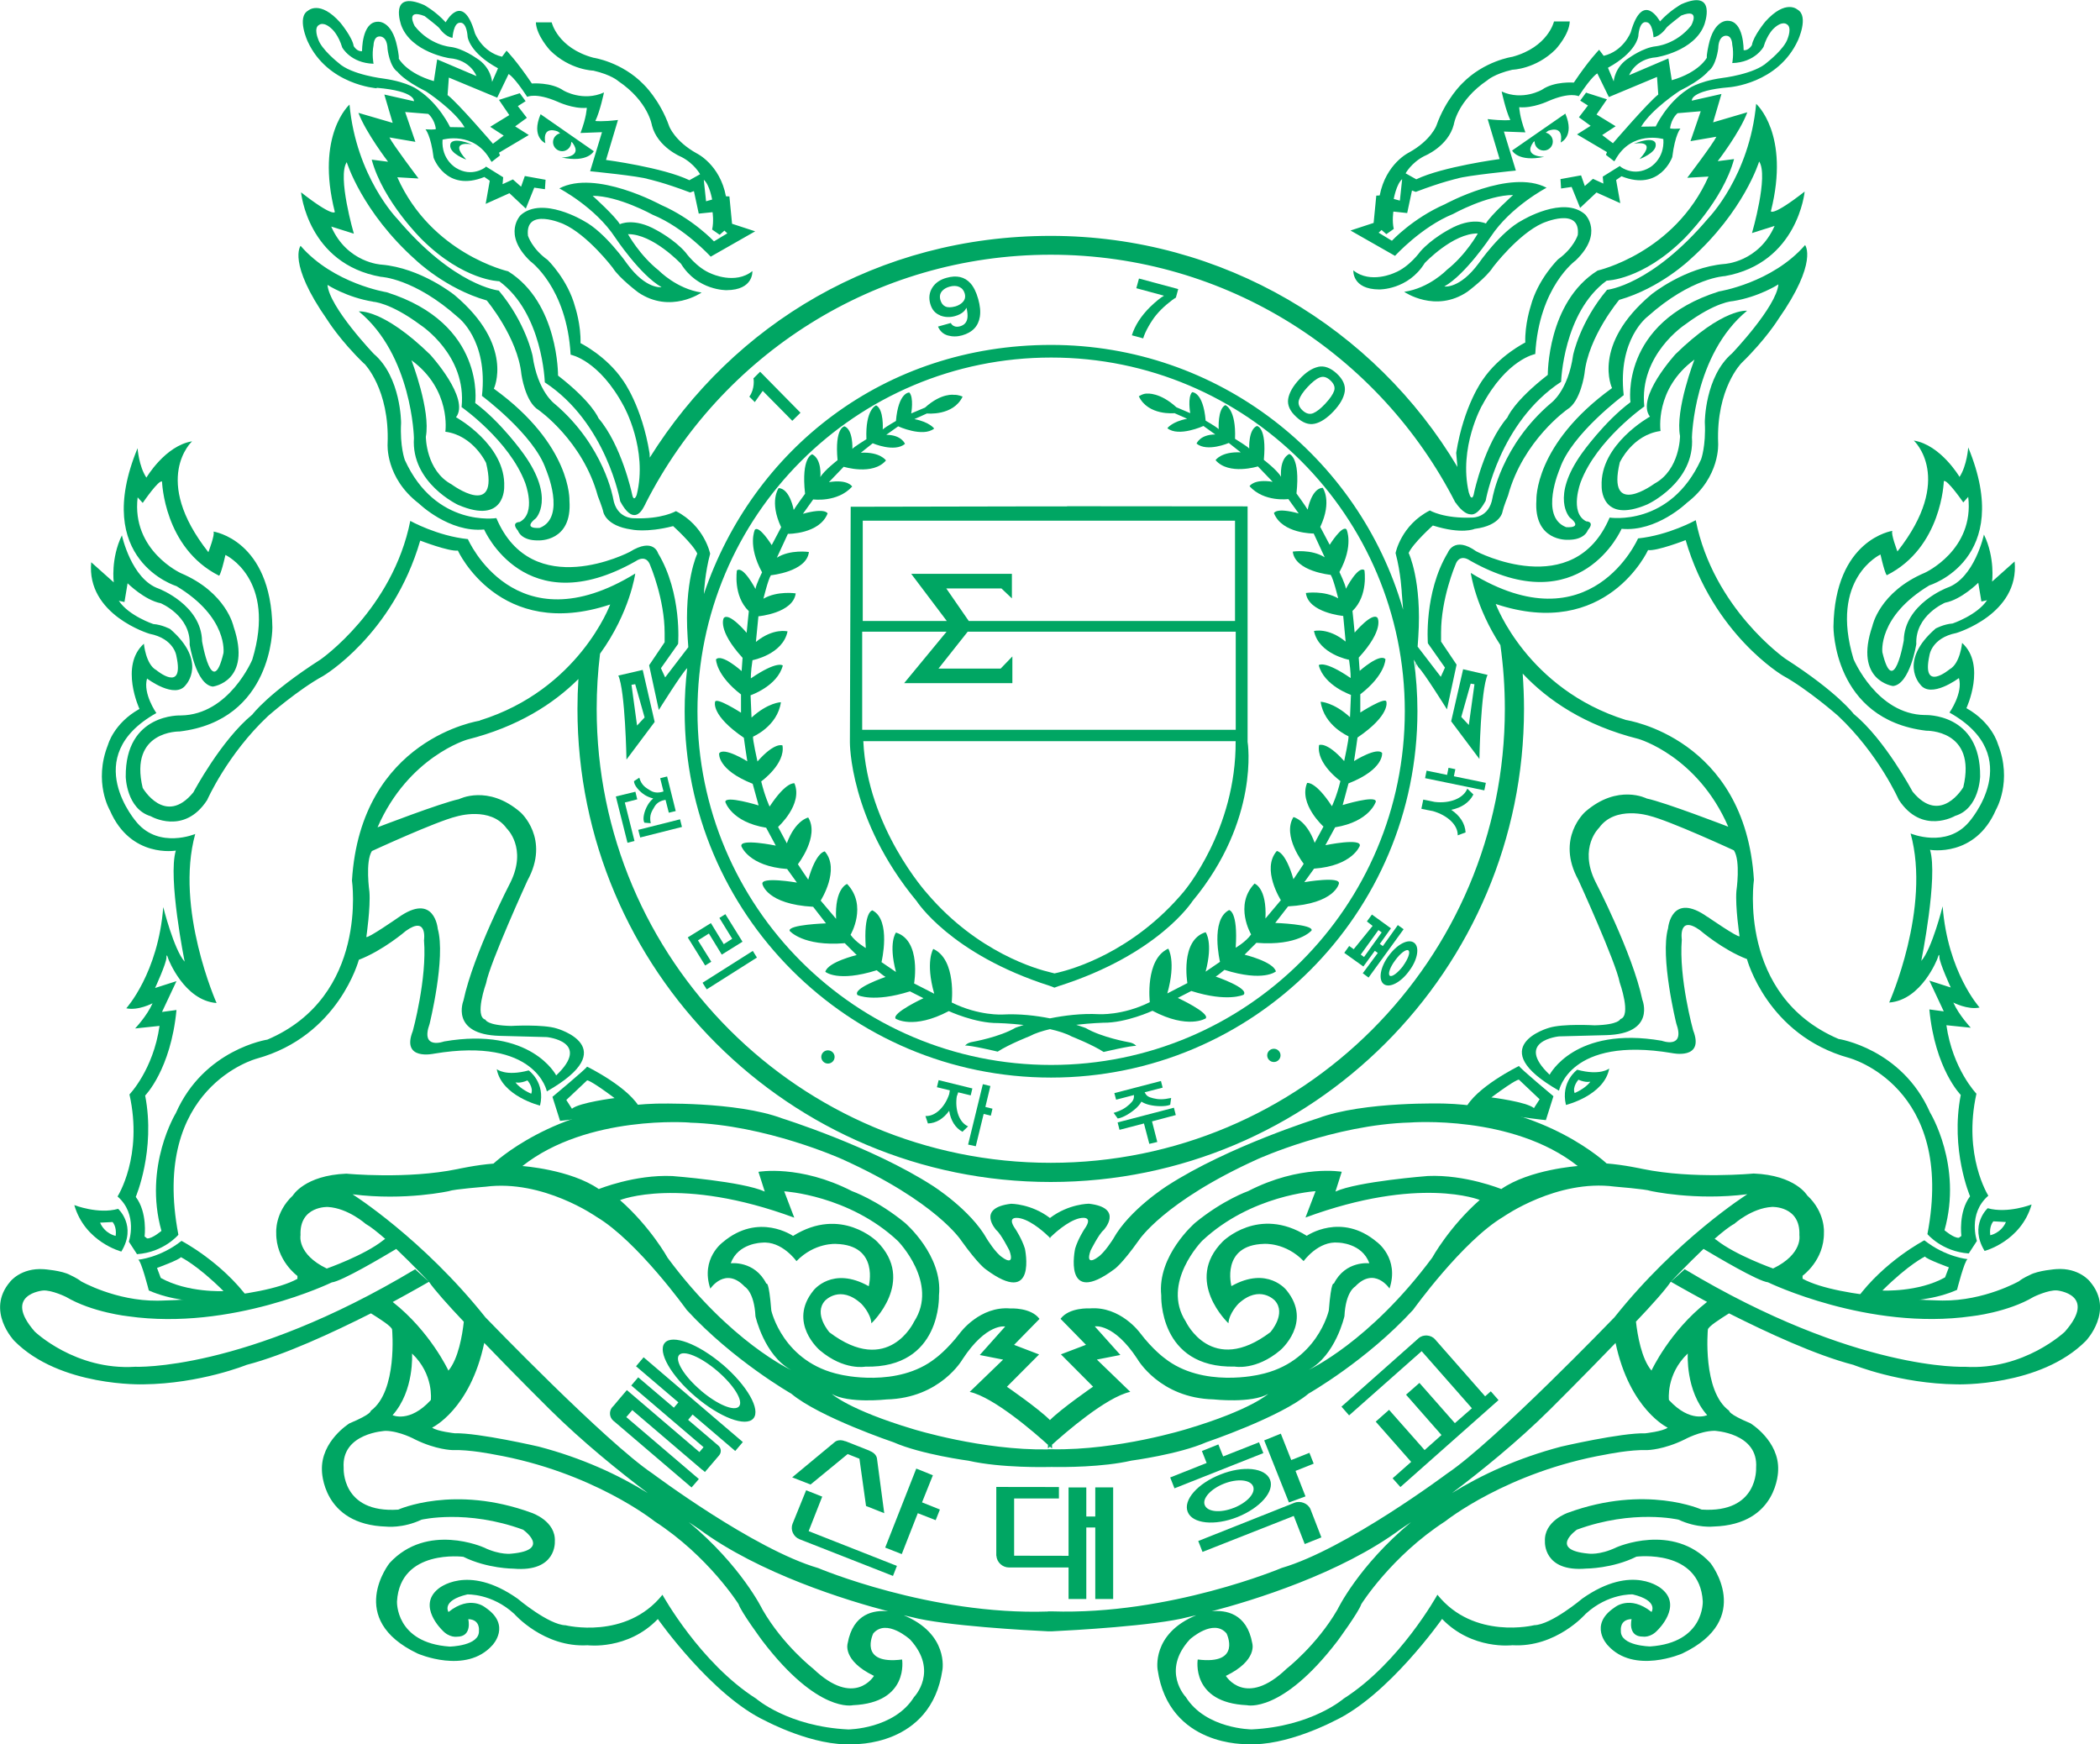 <?xml version="1.0" encoding="UTF-8"?>
<svg id="Layer_2" data-name="Layer 2" xmlns="http://www.w3.org/2000/svg" viewBox="0 0 442.54 367.55">
  <defs>
    <style>
      .cls-1 {
        fill: #00a663;
        stroke-width: 0px;
      }
    </style>
  </defs>
  <g id="Layer_1-2" data-name="Layer 1">
    <g>
      <path class="cls-1" d="m262.91,156.38v-49.68h-38.04,37.68l-37.68-.03v.03h-5.12l-40.48.08v.1h0s-.17,49.5-.17,49.5c0,0-.17,16.32,14.08,33.51,0,0,7.11,11.17,28.06,17.85h0s.97.37.97.37l.81-.3h0c21.11-6.68,28.27-17.92,28.27-17.92,14.25-17.18,11.63-33.51,11.63-33.51Zm-81.1-46.66h78.45v21.13h-56.11l-4.74-6.86h11.62l2.21,2.1v-5.18h-21.22l7.5,9.94h-17.71v-21.13Zm-.13,23.38h17.8l-8.95,10.85h22.81v-5.63l-2.47,2.56h-13.1l6.16-7.78h56.48v20.68h-78.72v-20.68Zm67.88,54.67c-10.9,13.05-23.89,16.51-26.51,17.15l-.83.19-.9-.23c-2.74-.64-15.26-4.11-25.91-16.58,0,0-12.64-13.89-13.48-32.12h78.46c.13,18.65-10.84,31.59-10.84,31.59Z"/>
      <path class="cls-1" d="m440.44,270.06s-2.3-3-7.15-2.64c0,0-3.77.27-5.53,1.23,0,0-1.42.61-2.29,1.32,0,0-7.3,4.16-16.11,4.07,0,0-21.58-.27-29.5-4.6v-.62s4.59-3.26,4.5-9.09c0,0,.36-4.24-3.53-7.85,0,0-2.47-4.25-11.28-4.6,0,0-12.75,1.23-23.41-.97,0,0-3.97-.88-7.57-1.15,0,0-12.68-12.01-34.08-12.62,0,0-17.08-.53-26.77,3.1,0,0-18.85,5.89-31.7,14.19,0,0-8.02,5.04-11.43,11.22,0,0-1.85,2.98-3.26,3.87,0,0-2.75,2.14-1.51-1.41,0,0,1.76-3.52,2.74-4.3,0,0,4.4-4.7-3.09-5.57,0,0-4.26,0-8.21,3.01-3.92-3-8.18-3-8.18-3-7.48.88-3.1,5.58-3.1,5.58.98.79,2.75,4.31,2.75,4.31,1.23,3.54-1.5,1.41-1.5,1.41-1.42-.89-3.25-3.88-3.25-3.88-3.45-6.18-11.45-11.22-11.45-11.22-12.87-8.29-31.71-14.19-31.71-14.19-9.69-3.63-26.75-3.1-26.75-3.1-21.41.62-34.08,12.63-34.08,12.63-3.61.27-7.57,1.15-7.57,1.15-10.65,2.2-23.43.97-23.43.97-8.81.35-11.28,4.6-11.28,4.6-3.85,3.61-3.5,7.86-3.5,7.86-.09,5.82,4.47,9.09,4.47,9.09v.61c-7.92,4.34-29.49,4.6-29.49,4.6-8.8.09-16.11-4.08-16.11-4.08-.89-.7-2.29-1.32-2.29-1.32-1.76-.97-5.54-1.23-5.54-1.23-4.86-.35-7.12,2.64-7.12,2.64-5.22,6.1.87,12.45.87,12.45,9.63,9.75,27.21,9.17,27.21,9.17,12-.13,21.78-4.11,21.78-4.11,7.91-2.04,18.23-6.84,26.18-10.85,1.72,1.08,4.46,2.79,4.46,3.45,0,0,1.19,12.97-4.5,17.09,0,0,.26.66-4.49,2.64,0,0-6.06,3.73-5.8,9.93,0,0,0,11.43,13.59,11.83,0,0,3.45.4,7.39-1.46,0,0,9.51-2.25,21.41,2.11,0,0,6.07,4.26-2.39,5.04,0,0-2.36.4-5.94-1.32,0,0-11.89-5.3-19.81,3.31,0,0-9.38,11.79,5.93,19.07,0,0,10.17,4.47,15.73-1.75,0,0,4.09-4.21-1.45-7.94,0,0-3.18-2.77-7.79.93,0,0-1.58-2.39,3.96-3.7,0,0,5.16-.26,9.9,4.1,0,0,6.22,7.14,15.47,6.61,0,0,8.45,1.08,14.79-5.53,0,0,11.36,16.18,22.72,21.47,0,0,10.15,5.43,18.36,4.9,0,0,16.5.65,18.89-15.67,0,0,1.36-7.56-8.16-11.49,1.06.26,1.67.38,1.67.38,6.99,1.86,24.66,2.81,28.72,3h0s.09,0,.26,0c.38.02.87,0,.87,0h-.27c4.09-.19,21.75-1.15,28.73-3.01,0,0,.59-.13,1.67-.38-9.52,3.92-8.14,11.49-8.14,11.49,2.37,16.32,18.89,15.67,18.89,15.67,8.19.52,18.35-4.9,18.35-4.9,11.36-5.29,22.7-21.48,22.7-21.48,6.36,6.61,14.81,5.54,14.81,5.54,9.24.54,15.45-6.61,15.45-6.61,4.76-4.37,9.91-4.1,9.91-4.1,5.53,1.32,3.97,3.7,3.97,3.7-4.63-3.7-7.81-.93-7.81-.93-5.54,3.71-1.43,7.94-1.43,7.94,5.53,6.22,15.71,1.75,15.71,1.75,15.31-7.29,5.94-19.08,5.94-19.08-7.92-8.6-19.82-3.29-19.82-3.29-3.55,1.71-5.94,1.31-5.94,1.31-8.45-.79-2.38-5.04-2.38-5.04,11.89-4.36,21.41-2.11,21.41-2.11,3.97,1.85,7.38,1.45,7.38,1.45,13.62-.4,13.62-11.83,13.62-11.83.27-6.21-5.83-9.92-5.83-9.92-4.74-1.98-4.48-2.64-4.48-2.64-5.69-4.12-4.5-17.08-4.5-17.08,0-.65,2.74-2.36,4.46-3.45,7.95,4.01,18.28,8.81,26.2,10.85,0,0,9.77,3.98,21.8,4.11,0,0,17.56.57,27.21-9.17,0,0,6.07-6.36.88-12.45Zm-67.06-15.75s6.07-.27,5.81,5.96c0,0,.79,3.96-5.54,7.02,0,0-7.92-2.81-11.89-5.97l-.43-.29c1.63-1.43,3.13-2.61,4.13-3.14,0,0,3.68-3.32,7.92-3.57Zm-228.03-17.75c16.04.44,32.06,7.67,32.06,7.67,19.98,8.99,25.17,17.2,25.17,17.2,3.62,5.04,5.12,6.01,5.12,6.01,10.99,8.2,8.28-4.34,8.28-4.34-.62-2.03-1.95-4.05-1.95-4.05-2.29-3.2,1.06-2.32,1.06-2.32,2.54.61,5.38,3.31,6.08,4l.02.14s.02-.02.06-.06c.06.06.08.09.08.09l.02-.19c.71-.69,3.57-3.38,6.08-3.99,0,0,3.35-.87,1.06,2.32,0,0-1.32,2.03-1.92,4.04,0,0-2.74,12.55,8.28,4.34,0,0,1.5-.97,5.09-6.01,0,0,5.22-8.21,25.18-17.21,0,0,16.04-7.23,32.05-7.67,0,0,21.57-1.72,35.31,9.17,0,0-10.13.7-16.11,4.85,0,0-7.57-3.1-15.48-2.75,0,0-14.81,1.14-19.47,3.28l1.33-4.17s-8.73-1.58-19.72,4.07c0,0-5.3,1.85-11.19,6.69,0,0-8.01,6.88-7.13,15.29,0,0-.62,15.36,15.49,15,0,0,4.49.88,9.6-3.45,0,0,6.86-5.82,1.32-12.63,0,0-3.97-5.19-11.62-.88,0,0-2.3-8.64,6.86-8.9,0,0,4.51-.36,8.36,3.63,0,0,3.09-4.33,7.34-3.89,0,0,4.99.09,6.5,4.35,0,0-5.02-.63-7.48,4.3,0,0-.53-.88-1.06,5.65,0,0-2.47,11.01-14.63,13.51,0,0-11.95,2.9-19.97-3.46,0,0-2.47-1.76-5.21-5.37,0,0-4.12-5.65-10.57-5.12,0,0-4.3-.27-6.15,2.19l5.36,5.48-5.28,2.01,6.78,6.81s-6.66,4.59-9.09,7.04c-2.44-2.46-9.07-7.02-9.07-7.02l6.78-6.81-5.27-2.02,5.36-5.47c-1.83-2.46-6.15-2.2-6.15-2.2-6.43-.54-10.57,5.12-10.57,5.12-2.74,3.6-5.19,5.36-5.19,5.36-8,6.37-19.98,3.47-19.98,3.47-12.17-2.5-14.63-13.51-14.63-13.51-.52-6.54-1.04-5.65-1.04-5.65-2.47-4.94-7.5-4.31-7.5-4.31,1.5-4.26,6.54-4.34,6.54-4.34,4.21-.45,7.3,3.89,7.3,3.89,3.87-3.98,8.36-3.63,8.36-3.63,9.16.26,6.87,8.91,6.87,8.91-7.66-4.31-11.63.88-11.63.88-5.54,6.79,1.32,12.62,1.32,12.62,5.12,4.34,9.6,3.45,9.6,3.45,16.12.37,15.51-15,15.51-15,.88-8.41-7.15-15.29-7.15-15.29-5.89-4.84-11.17-6.69-11.17-6.69-11.01-5.65-19.72-4.07-19.72-4.07l1.33,4.16c-4.68-2.14-19.46-3.27-19.46-3.27-7.93-.36-15.51,2.74-15.51,2.74-5.98-4.14-16.1-4.85-16.1-4.85,13.76-10.88,35.3-9.16,35.3-9.16Zm144.83,25.17c-7.53-6.37-14.8-1.33-14.8-1.33-10.17-6.36-17.7,1.19-17.7,1.19-8.31,8.34,1.19,17.24,1.19,17.24.14-2.14,2.12-4.13,2.12-4.13,4.48-4.12,7.66-.66,7.66-.66,2.51,2.77-.93,6.66-.93,6.66-12.41,9.4-17.83-2.22-17.83-2.22-5.27-8.16,3.45-17.03,3.45-17.03,10.3-9.66,23.89-10.45,23.89-10.45l-2.12,5.55c24.05-8.87,36.72-3.7,36.72-3.7-6.46,5.7-10.02,12.17-10.02,12.17-13.21,17.8-26.03,23.63-26.03,23.63,5.69-3.06,7.54-11.31,7.54-11.31.25-5.17,2.24-6.23,2.24-6.23,4.1-4.35,7.26.4,7.26.4,2.11-6.35-2.63-9.78-2.63-9.78Zm-68.57,43.65c-.26,0-.52,0-.78-.01v.04c-13.9.23-28.37-4.27-28.37-4.27-13.55-4.05-17.16-7.41-17.16-7.41,3.53,2.05,11.54,1.15,11.54,1.15,11.36-.28,16.01-8.48,16.01-8.48,5.04-7.68,8.98-6.89,8.98-6.89l-5.36,6.01,4.92.97-7.04,6.8c5.06,1.11,13.75,8.65,16.49,11.15v.76s.15-.14.42-.38c.28.26.44.39.44.39v-.79c2.75-2.49,11.43-10.04,16.49-11.14l-7.04-6.8,4.95-.97-5.39-6.02s3.98-.77,8.99,6.89c0,0,4.67,8.21,16.02,8.49,0,0,8.02.89,11.54-1.16,0,0-3.6,3.37-17.17,7.41,0,0-14.44,4.51-28.37,4.26h-.08Zm-56.32-54.35s13.61.8,23.91,10.45c0,0,8.72,8.87,3.42,17.02,0,0-5.4,11.63-17.83,2.24,0,0-3.44-3.89-.93-6.67,0,0,3.18-3.46,7.66.66,0,0,1.98,1.98,2.11,4.12,0,0,9.51-8.9,1.19-17.24,0,0-7.52-7.54-17.7-1.18,0,0-7.26-5.05-14.79,1.32,0,0-4.76,3.43-2.64,9.79,0,0,3.16-4.76,7.26-.41,0,0,1.99,1.06,2.25,6.23,0,0,1.85,8.25,7.52,11.32,0,0-12.82-5.83-26.02-23.63,0,0-3.57-6.47-10.04-12.17,0,0,12.66-5.17,36.72,3.7l-2.12-5.55Zm-96.16,3.3c4.24.26,7.94,3.57,7.94,3.57.99.54,2.47,1.72,4.1,3.14l-.41.3c-3.95,3.17-11.9,5.96-11.9,5.96-6.33-3.06-5.53-7.02-5.53-7.02-.27-6.23,5.8-5.96,5.8-5.96Zm-40.67,33.67c-12.56.8-21.13-7.41-21.13-7.41-6.87-7.85,1.72-8.66,1.72-8.66,1.85-.14,4.87,1.35,4.87,1.35,5.57,3.29,13.09,4.08,13.09,4.08,21.81,3.1,42.91-7.14,42.91-7.14,2.11-.23,10.82-5.4,13.58-7.05,3.52,3.35,6.9,6.92,6.9,6.92,1.07,1.6,3.92,4.81,7.34,8.42-.31,2.82-1.15,7.81-3.24,10.3,0,0-3.85-8.28-11.74-14.46,4.59-2.49,7.64-4.26,7.64-4.26l-2.91-2.64c-36.06,21.63-59.03,20.55-59.03,20.55Zm73.59-5.03c6.75,7.03,13.83,14.04,13.83,14.04,6.89,6.82,14.58,13.03,20.63,17.59-6.22-3.84-13.81-7.37-22.99-9.78,0,0-12.69-2.93-17.7-2.81,0,0-3.71-.4-4.76-1.19,0,0,8-3.74,10.99-17.86Zm-15.21,2.25c4.62,4.38,3.95,9.79,3.95,9.79-4.48,4.9-8.06,3.19-8.06,3.19,4.62-5.17,4.1-12.98,4.1-12.98Zm104.92,60.22c6.16,6.69.86,12.15.86,12.15-4.21,6.76-13.85,6.83-13.85,6.83-12.69-.6-19.42-6.49-19.42-6.49-11.82-7.52-19.75-21.89-19.75-21.89-7.66,9.58-20.41,6.43-20.41,6.43-3.57-.09-10.13-5.62-10.13-5.62-10.65-7.49-16.75-2.03-16.75-2.03-4.43,3.63.9,8.7.9,8.7,1.48,1.62,3.07,1.36,3.07,1.36,3.32.02,2.4-3.7,2.4-3.7,2.57.07,2.25,2.44,2.25,2.44.16,3.23-6.17,3.34-6.17,3.34-11.5-.79-11.1-9.52-11.1-9.52.66-11.11,13.98-9.4,13.98-9.4,5.04,2.5,10.57,2.5,10.57,2.5,9.12.79,8.71-5.69,8.71-5.69.27-4.36-4.87-6.07-4.87-6.07-16.37-6.01-28.13-.68-28.13-.68-12.03.8-11.5-8.79-11.5-8.79-.53-7.42,8.85-7.81,8.85-7.81,3.05.06,6.21,1.82,6.21,1.82,4.43,2.18,7.81,2.23,7.81,2.23,3.68-.13,8.78.92,8.78.92,20.85,3.64,33.87,14.09,33.87,14.09,11.36,7.35,17.7,17.46,17.7,17.46.52,1.65,5.03,7.74,5.03,7.74,11.74,15.39,19.08,13.55,19.08,13.55,11.87-.52,10.35-9.63,10.35-9.63-9.37,1.19-6.07-5.5-6.07-5.5,2.78-3.23,7.72,1.26,7.72,1.26Zm-7.59,7.7s-4.08,6.83-12.82-1.54c0,0-6.33-4.91-10.68-12.46,0,0-4.38-9.12-15.52-18.4,1.37.94,2.17,1.46,2.17,1.46,12.71,9.4,31.12,15.04,39.84,17.32-2.91-.29-7.39.38-8.53,6.76,0,0-1.19,3.6,5.54,6.85Zm37.51-13.6h0c-.07.01-.13,0-.2,0-.22-.01-.44.02-.66,0v.03c-24.78.82-48.41-9.16-48.41-9.16-13.59-3.96-34.86-19.89-34.86-19.89-9.9-6.62-35.25-32.93-35.25-32.93-13.22-16.6-28-25.93-28-25.93,11.1,1.41,20.43-.7,20.43-.7.88-.37,7.57-.9,7.57-.9,12.15-1.59,23.41,6.35,23.41,6.35,8.63,5.13,19.01,19.62,19.01,19.62,9.78,10.65,22.03,17.64,22.03,17.64,5.89,4.95,21.58,10.25,21.58,10.25,5.8,2.55,15.75,3.87,15.75,3.87,6.97,1.59,16.66,1.34,17.54,1.32,2.55.05,10.73.06,16.82-1.34,0,0,9.95-1.32,15.78-3.87,0,0,15.66-5.3,21.55-10.26,0,0,12.25-6.97,22.02-17.64,0,0,10.39-14.48,19.02-19.61,0,0,11.28-7.94,23.41-6.36,0,0,6.71.55,7.59.91,0,0,9.33,2.11,20.41.7,0,0-14.79,9.34-28,25.93,0,0-25.36,26.31-35.27,32.93,0,0-21.27,15.93-34.86,19.89,0,0-23.63,9.96-48.41,9.15Zm118.77-56.57c3,14.11,10.99,17.86,10.99,17.86-1.05.79-4.74,1.19-4.74,1.19-5.03-.14-17.7,2.8-17.7,2.8-9.19,2.42-16.8,5.94-23.02,9.79,6.05-4.56,13.77-10.77,20.64-17.59,0,0,7.07-7.02,13.83-14.04Zm-76.55,63.31c-1.14-6.39-5.65-7.06-8.55-6.76,8.73-2.29,27.14-7.93,39.83-17.32,0,0,.79-.52,2.17-1.46-11.14,9.27-15.49,18.4-15.49,18.4-4.37,7.54-10.71,12.46-10.71,12.46-8.71,8.37-12.82,1.53-12.82,1.53,6.73-3.25,5.57-6.84,5.57-6.84Zm97.32-44.8s9.38.4,8.85,7.82c0,0,.54,9.59-11.49,8.79,0,0-11.75-5.33-28.14.66,0,0-5.13,1.71-4.87,6.08,0,0-.4,6.48,8.71,5.69,0,0,5.54,0,10.57-2.51,0,0,13.33-1.72,13.98,9.4,0,0,.4,8.73-11.07,9.52,0,0-6.36-.09-6.19-3.33,0,0-.33-2.36,2.26-2.43,0,0-.93,3.73,2.41,3.69,0,0,1.59.27,3.06-1.35,0,0,5.33-5.08.89-8.7,0,0-6.08-5.47-16.74,2.03,0,0-6.55,5.53-10.13,5.61,0,0-12.73,3.17-20.41-6.42,0,0-7.92,14.36-19.73,21.88,0,0-6.74,5.9-19.41,6.5,0,0-9.64-.06-13.88-6.82,0,0-5.27-5.48.86-12.16,0,0,4.95-4.49,7.72-1.25,0,0,3.32,6.68-6.07,5.5,0,0-1.52,9.1,10.37,9.63,0,0,7.32,1.85,19.09-13.54,0,0,4.48-6.09,5.01-7.75,0,0,6.33-10.11,17.69-17.46,0,0,13.02-10.43,33.89-14.08,0,0,5.08-1.06,8.79-.93,0,0,3.35-.06,7.78-2.24,0,0,3.16-1.75,6.2-1.82Zm-1.46-3.29s-3.55,1.72-8.06-3.19c0,0-.66-5.41,3.97-9.8,0,0-.52,7.81,4.09,12.99Zm75.41-17.61s-8.58,8.21-21.12,7.42c0,0-22.98,1.06-59.03-20.56l-2.92,2.64s3.06,1.77,7.64,4.25c-7.9,6.18-11.72,14.47-11.72,14.47-2.11-2.5-2.95-7.49-3.27-10.31,3.44-3.6,6.28-6.81,7.34-8.41,0,0,3.4-3.58,6.9-6.92,2.76,1.64,11.47,6.82,13.58,7.04,0,0,21.14,10.25,42.92,7.15,0,0,7.54-.79,13.09-4.09,0,0,3.04-1.48,4.88-1.35,0,0,8.59.81,1.71,8.66Z"/>
      <path class="cls-1" d="m291.3,158.72c-1-1.46-5.96,1.65-5.96,1.65.2-1.12.73-4.96.73-4.96,6.99-4.75,6.09-7.53,6.09-7.53-.13-1.19-5.5,2.26-5.5,2.26v-3.84c5.3-4.09,5.3-7.4,5.3-7.4-1.2-1.32-5.43,2.46-5.43,2.46l-.2-2.79c5.44-5.93,3.97-8.37,3.97-8.37-1.12-1.33-4.83,3.1-4.83,3.1,0-.2-.46-4.56-.46-4.56,3.38-3.25,2.52-8.59,2.52-8.59-1.33-1.06-3.9,3.91-3.9,3.91-.13-1-1.37-3.52-1.37-3.52,3.09-5.67,1.5-8.98,1.5-8.98-.91-1-3.55,3.24-3.55,3.24l-1.99-3.77c2.58-5.47.52-8.25.52-8.25-2.38.13-3.17,4.61-3.17,4.61-.46-.79-2.36-3.41-2.36-3.41.84-7.79-1.53-8.32-1.53-8.32-2.12,1.1-1.72,4.81-1.72,4.81-.79-1.4-3.63-3.57-3.63-3.57.66-6.93-1.45-7.14-1.45-7.14-1.84.73-1.63,4.77-1.63,4.77-.07-.27-2.99-2.06-2.99-2.06.26-6.32-2.05-7.11-2.05-7.11-1.65.85-1.39,5.06-1.39,5.06-.66-.59-2.75-1.78-2.75-1.78-.52-6.14-2.85-6-2.85-6-1,1.05-.4,4.42-.4,4.42l-2.91-1.24c-3.48-3.18-6.14-2.88-6.14-2.88-.85-.07-1.78.57-1.78.57,1.98,4.14,7.52,3.55,7.52,3.55l2.66,1.18c-3.18.6-4.17,1.99-4.17,1.99,2.38,1.92,7.61-.47,7.61-.47l2.49,1.79c-3.23,0-3.95,1.92-3.95,1.92,2.25,1.85,6.8-.13,6.8-.13l2.51,1.98c-4.11-.2-5.3,1.64-5.3,1.64,2.78,3.24,8.92,1.32,8.92,1.32l3.11,3.24c-4.02-.65-4.87.93-4.87.93,3.08,3.42,8.18,2.71,8.18,2.71l2.18,3.03c-4.83-1.33-5.22-.07-5.22-.07,1.72,4.37,8.38,4.3,8.38,4.3l2.32,5.01c-2.85-1.79-6.73-1.2-6.73-1.2.46,4.18,7.99,4.9,7.99,4.9.59.86,1.58,4.95,1.58,4.95-2.98-1.72-6.81-1.13-6.81-1.13.52,4.17,7.87,4.84,7.87,4.84l.51,5.4c-3.69-3.02-6.67-2.23-6.67-2.23,1,4.88,7.39,6.07,7.39,6.07.4,2.65.33,3.84.33,3.84-5.61-3.84-6.72-2.71-6.72-2.71,1.12,4.34,6.79,6.26,6.79,6.26l-.2,4.7c-3.48-3.18-6.19-3.25-6.19-3.25.72,5.08,5.87,7.27,5.87,7.27.13.47-.91,5.23-.91,5.23-3.7-4.17-5.29-3.38-5.29-3.38-.65,3.91,4.5,7.59,4.5,7.59-.79,3.25-1.79,5.3-1.79,5.3-3.5-5.37-5.23-4.9-5.23-4.9-1.83,4.44,3.45,9.19,3.45,9.19l-1.85,3.43c-1.79-4.9-4.48-5.43-4.48-5.43-2.45,3.97,2.16,9.84,2.16,9.84-.13.27-2.16,3.25-2.16,3.25-1.72-5.94-3.51-5.94-3.51-5.94-3.32,3.81.86,10.36.86,10.36l-3.25,3.86c.33-6.5-2.3-7.36-2.3-7.36-4.36,4.58-.72,10.71-.72,10.71-1.07,1.55-3.25,2.81-3.25,2.81.52-7.75-1.39-7.94-1.39-7.94-4.02,2.04-1.92,10.91-1.92,10.91l-3.03,2.07c1.64-6.23,0-8.31,0-8.31-5.42,1.66-3.84,10.72-3.84,10.72l-4.23,2.18c1.91-6.8.2-9.44.2-9.44-4.95,2.24-3.89,11.28-3.89,11.28-5.75,2.86-10.77,2.53-10.77,2.53-3.64-.19-7.26.28-10.27.88-2.95-.58-6.43-1-9.94-.81,0,0-5.01.33-10.77-2.54,0,0,1.06-9.03-3.88-11.28,0,0-1.72,2.64.2,9.44l-4.24-2.17s1.59-9.06-3.82-10.72c0,0-1.65,2.07,0,8.31l-3.05-2.08s2.12-8.86-1.92-10.91c0,0-1.92.2-1.39,7.94,0,0-2.16-1.25-3.21-2.79,0,0,3.62-6.14-.73-10.71,0,0-2.64.86-2.32,7.35l-3.25-3.85s4.18-6.54.87-10.36c0,0-1.79,0-3.49,5.95,0,0-2.05-2.99-2.18-3.25,0,0,4.6-5.87,2.18-9.84,0,0-2.71.53-4.51,5.43l-1.85-3.45s5.3-4.75,3.45-9.19c0,0-1.72-.46-5.23,4.9,0,0-.98-2.05-1.77-5.3,0,0,5.14-3.68,4.48-7.58,0,0-1.59-.8-5.27,3.38,0,0-1.06-4.76-.93-5.23,0,0,5.15-2.18,5.87-7.26,0,0-2.7.06-6.19,3.24l-.2-4.7s5.67-1.93,6.79-6.27c0,0-1.12-1.12-6.73,2.71,0,0-.06-1.18.34-3.83,0,0,6.39-1.19,7.39-6.07,0,0-2.98-.79-6.67,2.22l.53-5.4s7.32-.66,7.86-4.83c0,0-3.84-.59-6.8,1.12,0,0,.98-4.08,1.57-4.94,0,0,7.55-.73,8.01-4.9,0,0-3.91-.59-6.75,1.2l2.32-5.02s6.65.07,8.37-4.3c0,0-.39-1.26-5.2.07l2.17-3.03s5.1.71,8.21-2.71c0,0-.86-1.58-4.9-.93l3.11-3.24s6.13,1.92,8.91-1.33c0,0-1.19-1.83-5.3-1.63l2.51-1.99s4.58,1.99,6.8.13c0,0-.72-1.91-3.95-1.91l2.51-1.79s5.2,2.38,7.59.47c0,0-.99-1.39-4.17-1.99l2.64-1.19s5.54.59,7.52-3.55c0,0-.92-.43-1.78-.37,0,0-2.63-.5-6.14,2.68l-2.91,1.23s.59-3.35-.4-4.41c0,0-2.29-.13-2.82,6,0,0-2.12,1.2-2.78,1.79,0,0,.27-4.21-1.39-5.08,0,0-2.32.79-2.05,7.13,0,0-2.89,1.79-2.96,2.06,0,0,.2-4.05-1.66-4.77,0,0-2.11.2-1.46,7.13,0,0-2.84,2.18-3.63,3.57,0,0,.4-3.71-1.71-4.81,0,0-2.37.52-1.51,8.32,0,0-1.93,2.62-2.39,3.41,0,0-.79-4.47-3.17-4.61,0,0-2.06,2.77.52,8.25l-1.99,3.77s-2.62-4.24-3.55-3.24c0,0-1.59,3.29,1.52,8.98,0,0-1.26,2.51-1.39,3.5,0,0-2.58-4.96-3.91-3.91,0,0-.86,5.34,2.51,8.59,0,0-.46,4.37-.46,4.56,0,0-3.71-4.44-4.83-3.11,0,0-1.44,2.46,3.97,8.38l-.2,2.79s-4.21-3.78-5.4-2.46c0,0,0,3.32,5.27,7.39v3.84s-5.33-3.43-5.47-2.25c0,0-.92,2.78,6.07,7.53,0,0,.53,3.85.73,4.97,0,0-4.96-3.12-5.94-1.67,0,0-.46,3.42,7.07,6.4l1.25,4.56s-7.08-2.18-7.01-.73c0,0,1.26,4.23,8.6,5.43l2.03,3.77s-7.66-1.59-7.25.13c0,0,1.52,4.21,9.64,4.8l2.06,2.86s-7.73-1.34-7.26.33c0,0,.86,4.23,10.68,4.77l2.71,3.49s-8.05.27-7.66,1.58c0,0,2.78,3.33,11.62,2.6l2.51,2.5s-6.08,1.45-6.61,3.53c0,0,2.57,2.27,10.83-.33,0,0,1.53,1.27,1.86,1.41,0,0-7.13,2.44-5.89,3.83,0,0,3.36,1.64,11.03-.79l2.85,1.44s-6.73,3.13-5.86,4.32c0,0,3.68,2.37,11.2-1.6,0,0,5.57,2.58,10.37,2.52,0,0,2.39.06,5.41.4-1.08.34-1.71.58-1.71.58-3.38,1.98-8.98,2.97-8.98,2.97-1.26.19-1.65.8-1.65.8.92-.14,6.86,1.27,6.86,1.27,2.39-1.55,6.75-3.26,6.75-3.26,1.12-.61,2.63-1.09,4.27-1.48,1.75.39,3.38.9,4.58,1.55,0,0,4.35,1.71,6.73,3.26,0,0,5.94-1.41,6.86-1.27,0,0-.39-.61-1.66-.8,0,0-5.6-.99-8.98-2.97,0,0-.75-.29-2-.68,3.15-.37,5.7-.44,5.7-.44,4.81.06,10.37-2.52,10.37-2.52,7.53,3.98,11.23,1.6,11.23,1.6.86-1.18-5.89-4.31-5.89-4.31l2.84-1.46c7.66,2.43,11.03.79,11.03.79,1.26-1.39-5.89-3.83-5.89-3.83.33-.13,1.85-1.41,1.85-1.41,8.25,2.6,10.84.33,10.84.33-.54-2.07-6.6-3.53-6.6-3.53l2.49-2.5c8.87.72,11.63-2.6,11.63-2.6.4-1.32-7.66-1.59-7.66-1.59l2.71-3.49c9.85-.55,10.7-4.77,10.7-4.77.46-1.66-7.28-.33-7.28-.33l2.05-2.85c8.12-.59,9.64-4.81,9.64-4.81.4-1.72-7.25-.13-7.25-.13l2.05-3.77c7.32-1.2,8.58-5.41,8.58-5.41.07-1.45-6.99.72-6.99.72l1.23-4.56c7.55-2.98,7.08-6.39,7.08-6.39Z"/>
      <g>
        <path class="cls-1" d="m312.97,294.23l-10.57-12.02c-.83-.96-2.47-1.09-3.43-.25l-16.28,14.44,1.61,1.84,15.29-13.53,10.59,12.03-3.59,3.14-7.47-8.48-2.82,2.48,7.47,8.5-3.56,3.17-7.49-8.48-2.81,2.49,7.47,8.48-3.91,3.46,1.64,1.84,20.68-18.32-1.63-1.85-1.19,1.05Z"/>
        <path class="cls-1" d="m298.97,281.97c.05-.06-.06.05,0,0h0Z"/>
        <path class="cls-1" d="m302.4,282.22c.07.08-.05-.1,0,0h0Z"/>
      </g>
      <g>
        <polygon class="cls-1" points="275.94 306.13 272.11 307.65 269.91 302.09 266.41 303.51 271.62 316.59 275.11 315.31 273.01 309.94 276.84 308.41 275.94 306.13"/>
        <polygon class="cls-1" points="257.76 306.89 256.75 304.36 253.28 305.75 254.28 308.27 246.6 311.32 247.5 313.61 266.23 306.19 265.32 303.91 257.76 306.89"/>
        <path class="cls-1" d="m276.18,318.06c-.5-1.28-2.14-1.9-3.39-1.41-.11.04-20.28,8.06-20.28,8.06l.9,2.3,19.23-7.58,2.31,5.92,3.51-1.4s-2.22-5.73-2.28-5.89Z"/>
        <path class="cls-1" d="m257.17,310.7c-4.78,1.89-7.88,5.36-6.88,7.88.99,2.49,5.66,2.99,10.47,1.09,4.77-1.91,7.87-5.39,6.88-7.88-.99-2.53-5.67-3.02-10.47-1.09Zm2.82,7.03c-2.82,1.12-5.55.86-6.11-.59-.57-1.38,1.25-3.4,4.05-4.51,2.83-1.12,5.58-.86,6.15.58.55,1.43-1.26,3.4-4.09,4.53Z"/>
      </g>
      <path class="cls-1" d="m230.81,313.42v6.13h-1.89v-6.13h-3.74v14.41l-11.47-.02v-12.06h9.44v-2.41l-13.2-.02v14.49h.02c.1,1.38,1.26,2.48,2.68,2.48h12.53v6.64h3.74v-15.07h1.89v15.07h3.77v-23.52h-3.77Z"/>
      <g>
        <path class="cls-1" d="m154.95,305.73l1.59-1.87-20.91-17.86-1.6,1.89,8.93,7.61-.95,1.12-7.52-6.4-1.46,1.72,15.23,13-.87,1.03-15.29-13.06-.64.75-.96,1.13-1.26,1.5c-.08.06-.15.13-.21.21-.73.86-.63,2.15.23,2.88.07.05.13.1.19.15l16.28,13.9,1.54-1.78-15.29-13.05,1.26-1.47,14.76,12.6.02-.02.53.46s2.89-3.39,2.98-3.49c.54-.63.47-1.54-.16-2.08-.08-.06-6.36-5.42-6.36-5.42l.94-1.12,8.99,7.68Z"/>
        <path class="cls-1" d="m152.3,287.54c-5.16-4.39-10.62-6.44-12.21-4.58-1.59,1.86,1.31,6.95,6.46,11.33,5.17,4.41,10.62,6.46,12.21,4.6,1.6-1.86-1.32-6.95-6.46-11.36Zm-4.62,5.44c-3.5-2.97-5.53-6.33-4.58-7.45.94-1.13,4.57.36,8.07,3.36,3.48,2.98,5.54,6.31,4.57,7.46-.97,1.13-4.56-.36-8.07-3.36Z"/>
      </g>
      <g>
        <path class="cls-1" d="m182.47,317.32l3.87,1.53-1.54-11.57c-.1-.61-.65-1.21-1.43-1.51l-.09-.04v-.03s-5.13-2.03-5.13-2.03v.03s-.1-.03-.1-.03c-.78-.31-1.6-.23-2.08.14l-9.03,7.49,3.87,1.51,7.82-6.42,2.48.98,1.39,9.94Z"/>
        <path class="cls-1" d="m167.01,321.12c-.49,1.26.22,2.72,1.48,3.22.11.04,19.69,7.73,19.69,7.73l.83-2.11-18.6-7.33,2.86-7.27-3.39-1.34s-2.82,6.95-2.88,7.1Z"/>
        <polygon class="cls-1" points="198.07 318.08 194.3 316.57 196.59 310.86 193.09 309.45 186.54 326.1 190.03 327.47 193.41 318.85 197.18 320.32 198.07 318.08"/>
      </g>
      <polygon class="cls-1" points="131.67 169.1 134.29 168.43 133.9 166.83 129.77 167.83 129.79 167.86 130.19 169.46 132.23 177.58 133.71 177.21 131.67 169.1"/>
      <polygon class="cls-1" points="143.71 174.25 134.91 176.47 134.5 174.86 143.31 172.64 143.71 174.25"/>
      <path class="cls-1" d="m137.9,170.02c.53-.94,1.43-1.34,2.35-1.48l.69,2.71,1.46-.35-1.82-7.29-1.46.37.7,2.79c-.88.3-1.86.37-2.78-.2-.91-.58-1.83-1.01-2.32-2.7l-1.12.73c0,.89,1.12,2.18,2.32,2.94.52.31,1.12.56,1.73.7-.47.41-.88.91-1.18,1.44-.71,1.23-1.12,2.89-.68,3.67l1.34.11c-.36-1.72.23-2.51.78-3.45Z"/>
      <g>
        <polygon class="cls-1" points="147.09 198.15 149.39 196.71 152.1 201.15 156.46 198.44 156.45 198.4 152.86 192.63 151.6 193.42 154.3 197.81 152.52 198.95 149.81 194.51 144.94 197.52 144.96 197.53 144.94 197.54 148.6 203.44 149.89 202.65 147.09 198.15"/>
        <polygon class="cls-1" points="148.05 207.08 158.64 200.37 159.51 201.77 148.93 208.47 148.05 207.08"/>
      </g>
      <g>
        <path class="cls-1" d="m201.67,230.93c.09-.24.17-.5.25-.76l2.64.64.35-1.46-7.11-1.75-.36,1.49,2.72.66c-.05.27-.09.53-.13.79-.93,2.82-3,4.74-5.01,4.62l.52,1.57c1.73-.05,3.28-1,4.48-2.67.33,2.05,1.28,3.6,2.8,4.42l1.18-1.14c-1.85-.81-2.82-3.49-2.36-6.43Z"/>
        <polygon class="cls-1" points="209.15 233.62 207.65 233.25 208.71 228.84 207.12 228.45 204.01 241.18 205.63 241.53 207.29 234.72 208.8 235.09 209.15 233.62"/>
      </g>
      <g>
        <path class="cls-1" d="m302.35,168.98c-.27-.08-2.42-.49-2.42-.49l-.4,1.93s2.17.47,2.43.49c3.09.89,5.28,2.93,5.23,5.11l1.66-.62c-.12-1.89-1.19-3.53-3.03-4.76,2.18-.44,3.82-1.54,4.67-3.23l-1.28-1.23c-.81,2.04-3.65,3.18-6.86,2.8Z"/>
        <polygon class="cls-1" points="305.25 161.79 304.95 163.28 300.63 162.39 300.31 163.97 312.8 166.54 313.12 164.96 306.38 163.57 306.69 162.08 305.25 161.79"/>
      </g>
      <g>
        <path class="cls-1" d="m240.53,232.14c-.26.47-.64.94-1.11,1.37-1.08.99-2.78,2.04-3.88,2.17l-.86-1.18c1.7-.52,2.5-1.04,3.33-1.79.81-.75.98-1.16.96-1.97l-3.77.98-.37-1.38,9.82-2.56.36,1.4-3.8.98c.37.72.71,1,1.8,1.26,1.09.27,2.06.31,3.79-.06l-.2,1.43c-1,.43-3,.36-4.42.02-.63-.15-1.19-.39-1.64-.67h0Z"/>
        <polygon class="cls-1" points="247.38 233.41 235.52 236.51 235.92 238.07 241.07 236.73 242.2 241.03 243.88 240.63 242.77 236.29 247.78 234.96 247.38 233.41"/>
      </g>
      <g>
        <path class="cls-1" d="m292.6,201.45c-1.75,2.36-2.19,5.05-.97,5.93,1.2.87,3.61-.38,5.37-2.85,1.76-2.34,2.21-5.02.98-5.89-1.22-.91-3.63.37-5.38,2.82Zm3.07,2.11c-1.08,1.41-2.33,2.38-2.79,2.04-.45-.35.04-1.8,1.12-3.23,1.08-1.5,2.33-2.44,2.79-2.11.47.33-.05,1.81-1.13,3.29Z"/>
        <path class="cls-1" d="m291.41,199.35l-.64-.45,2.35-3.29h0l-4.01-2.9-1.06,1.45,1.21.94-3.99,4.91-.95-.68-1.04,1.45,4.03,2.88.02-.04,2.39-3.27.63.45-3.17,4.28,1.22.91,7.39-10.19-1.22-.87-3.16,4.42Zm-4.66,1.8l3.73-5.17.69.49-3.72,5.18-.69-.5Z"/>
      </g>
      <path class="cls-1" d="m174.47,224.11c.78,0,1.41-.63,1.41-1.4s-.63-1.39-1.41-1.39-1.4.63-1.4,1.39.63,1.4,1.4,1.4Z"/>
      <path class="cls-1" d="m268.45,223.78c.77,0,1.4-.63,1.4-1.4s-.63-1.39-1.4-1.39-1.41.62-1.41,1.39.63,1.4,1.41,1.4Z"/>
      <path class="cls-1" d="m160.73,82.36l-1.67,2.37-1.15-1.15c1.19-1.62.93-3.77.86-3.85l1.41-1.4,8.51,8.64-1.73,1.7-6.23-6.31Z"/>
      <path class="cls-1" d="m198.08,66.46c1.03.41,2.08.45,3.19.14.75-.21,1.34-.52,1.78-.92.24-.22.45-.49.63-.83.2.9.26,1.61.19,2.13-.13.94-.64,1.51-1.54,1.77-.47.13-.87.13-1.21-.01-.34-.13-.6-.36-.75-.68l-2.7.75c.4.95,1.08,1.58,2.04,1.87.98.28,1.99.28,3.03-.01,2.19-.62,3.43-1.93,3.75-3.94.17-1.08.05-2.31-.35-3.73-.41-1.46-.96-2.57-1.66-3.34-1.23-1.34-2.89-1.71-5.01-1.12-1.35.37-2.36,1.06-3,2.07-.64,1.02-.79,2.17-.43,3.41.34,1.21,1.02,2.01,2.06,2.42Zm1.16-1.87c-.51-.23-.87-.69-1.07-1.38-.23-.83-.06-1.5.5-2.03.36-.35.82-.6,1.41-.77.8-.23,1.5-.21,2.07.05.58.26.96.72,1.15,1.39.23.82,0,1.51-.7,2.06-.37.3-.79.51-1.26.65-.88.24-1.59.26-2.1.03Z"/>
      <path class="cls-1" d="m248.29,60.91l-.49,1.8c-.44.25-1.08.72-1.91,1.42-.84.71-1.6,1.47-2.27,2.28-.52.64-1.06,1.44-1.61,2.41-.55.98-.91,1.8-1.1,2.48l-2.39-.65c.65-2.08,1.93-4.06,3.85-5.97,1.23-1.18,2.21-1.97,2.92-2.37l-5.83-1.58.56-2.04,8.27,2.22Z"/>
      <path class="cls-1" d="m277.76,77.31c-1.28.29-2.6,1.15-3.95,2.62-1.36,1.46-2.14,2.85-2.35,4.14-.2,1.3.37,2.56,1.71,3.78,1.32,1.25,2.63,1.72,3.9,1.43,1.28-.29,2.6-1.18,3.96-2.62,1.37-1.46,2.15-2.84,2.35-4.14.2-1.3-.35-2.57-1.69-3.82-1.34-1.22-2.65-1.69-3.93-1.4Zm.38,2.22c.72-.29,1.47-.08,2.23.64.76.71,1.02,1.43.78,2.17-.25.73-.86,1.64-1.86,2.71-.95,1.03-1.8,1.69-2.54,2.01-.75.31-1.5.12-2.26-.58-.75-.7-1-1.45-.75-2.22.25-.77.85-1.68,1.79-2.69,1.01-1.08,1.86-1.75,2.6-2.04Z"/>
      <g>
        <path class="cls-1" d="m345.52,33.51s3.62-1.32,3.39-3.09c0,0,.16-1.97-4.64-.12,0,0,5.21-1.09,1.25,3.21Z"/>
        <path class="cls-1" d="m328.89,30.02s3.02-1.26.98-6.08l-11.22,7.78s1.26,2.51,6.8,1.32c0,0-4.63.07-2.32-3.09l.27-.21s-.01.06-.01.08c0,1.06.86,1.9,1.93,1.9s1.91-.84,1.91-1.9c0-.91-.64-1.68-1.49-1.87l.5-.38s3.38-1.46,2.65,2.45Z"/>
        <path class="cls-1" d="m347.17,106.27s10.05-4.61,9.38-14.12c0,0,.4-17.43,11.61-26.67,0,0-5.01-.65-15.05,9.12,0,0-8.46,9.24-5.41,13.19,0,0-10.57,5.82-10.18,14.67,0,0-.26,8.06,9.64,3.82Zm-5.82-8.85s2.65-5.8,8.58-6.6c0,0-1.3-8.85,7.15-15.05,0,0-4.1,10.57-3.04,16.11,0,0,0,7.13-5.41,10.04,0,0-10.16,7.52-7.28-4.51Z"/>
        <path class="cls-1" d="m311.76,159.91s.26-14.54,1.72-17.7l-5.15-1.19-2.52,10.97,5.94,7.92Zm-1.83-15.86l.79.13-1.19,8.58-1.59-1.69,1.99-7.03Z"/>
        <path class="cls-1" d="m419.01,251.95s-5.4-8.48-2.51-21.49c0,0-5.01-5.18-6.33-14.43l5.14.53s-2.49-2.64-3.68-5.31c0,0,3.02,1.59,5.54,1.05,0,0-6.73-7.41-7.79-21.33,0,0-2.26,9-4.5,11.5,0,0,3.57-17.73,1.84-23.4,0,0,9.51,1.69,13.89-8.44,0,0,3.55-5.97.4-13.89,0,0-1.2-4.48-6.62-7.52,0,0,4.23-9.11-.91-13.75,0,0-.4,4.37-2.65,5.57,0,0-5.96,5.01-4.24-2.91,0,0,.4-3.71,5.69-4.75,0,0,13.33-3.97,12.27-15.07l-4.75,4.24s.66-5.03-1.72-9.91c0,0-1.98,9.24-7.78,11.22,0,0-8.98,3.42-9.11,11.07,0,0-2.12,12.57-4.51,2.53,0,0-1.05-7.52,9.91-14.12,0,0,17.96-5.43,8.18-29.06,0,0-.26,3.81-1.83,6.21,0,0-3.97-6.74-9.64-7.66,0,0,8.71,7.92-3.45,23.37,0,0-1.46-3.82-1.06-4.34,0,0-12.15,1.72-12.42,20.21,0,0-.13,19.55,19.55,21.9,0,0,10.7-.27,7.81,11.9,0,0-4.76,8.18-10.69.93,0,0-5.82-10.97-12.42-16.38,0,0-3.31-4.5-14.39-11.62,0,0-15.19-10.57-18.88-29.19,0,0-5.69,3.17-12.16,3.84,0,0-9.91,22.83-35.25,7.27,0,0,.98,7.16,6.24,15.21.62,4.4.94,8.87.94,13.45,0,52.87-42.84,95.64-95.69,95.64s-95.69-42.76-95.69-95.64c0-3.95.24-7.81.71-11.64,6.31-8.7,7.42-16.89,7.42-16.89-25.36,15.58-35.27-7.25-35.27-7.25-6.47-.67-12.14-3.84-12.14-3.84-3.71,18.62-18.88,29.18-18.88,29.18-11.1,7.13-14.41,11.63-14.41,11.63-6.6,5.41-12.42,16.38-12.42,16.38-5.94,7.26-10.68-.93-10.68-.93-2.92-12.15,7.78-11.89,7.78-11.89,19.69-2.36,19.55-21.91,19.55-21.91-.27-18.49-12.42-20.21-12.42-20.21.4.52-1.07,4.34-1.07,4.34-12.15-15.44-3.43-23.36-3.43-23.36-5.68.92-9.63,7.65-9.63,7.65-1.6-2.39-1.86-6.2-1.86-6.2-9.77,23.63,8.19,29.06,8.19,29.06,10.97,6.6,9.91,14.12,9.91,14.12-2.39,10.05-4.51-2.51-4.51-2.51-.13-7.65-9.11-11.07-9.11-11.07-5.8-1.99-7.78-11.24-7.78-11.24-2.39,4.88-1.72,9.91-1.72,9.91l-4.75-4.24c-1.05,11.1,12.27,15.07,12.27,15.07,5.3,1.04,5.69,4.74,5.69,4.74,1.72,7.92-4.24,2.92-4.24,2.92-2.23-1.19-2.62-5.56-2.62-5.56-5.16,4.63-.93,13.74-.93,13.74-5.43,3.03-6.62,7.52-6.62,7.52-3.16,7.92.4,13.88.4,13.88,4.38,10.14,13.88,8.45,13.88,8.45-1.72,5.66,1.86,23.4,1.86,23.4-2.26-2.5-4.51-11.5-4.51-11.5-1.06,13.91-7.79,21.33-7.79,21.33,2.51.55,5.54-1.06,5.54-1.06-1.17,2.67-3.68,5.31-3.68,5.31l5.15-.54c-1.33,9.27-6.34,14.44-6.34,14.44,2.92,13.03-2.51,21.5-2.51,21.5,4.37,3.82,2.38,9.52,2.38,9.52l1.72,2.64c5.67-.4,8.72-4.09,8.72-4.09-5.96-31.15,16.5-37.11,16.5-37.11,17.3-4.77,21.53-20.83,21.53-20.83,5.15-1.98,9.91-6.09,9.91-6.09,4.61-3.3,3.82,1.98,3.82,1.98.66,8.13-2.36,19.11-2.36,19.11-2.51,6.36,4.48,4.78,4.48,4.78,21.53-3.59,23.77,7.95,23.77,7.95,16.25-9.27,2.11-13.25,2.11-13.25-2.89-.93-9.65-.54-9.65-.54-5.14-.12-5.4-1.32-5.4-1.32-2.39-.65.13-7.67.13-7.67.79-4.3,8.71-21.62,8.71-21.62,4.88-8.86-1.46-14.41-1.46-14.41-6.86-5.94-12.95-2.77-12.95-2.77-3.82.79-17.17,5.94-17.17,5.94,6.5-14.91,18.9-18.49,18.9-18.49,10.67-2.68,18.16-7.52,23.43-12.76-.13,2.08-.2,4.18-.2,6.29,0,55.02,44.65,99.69,99.73,99.69s99.74-44.67,99.74-99.69c0-2.51-.11-5-.28-7.44,5.3,5.63,13.06,10.93,24.43,13.78,0,0,12.42,3.57,18.89,18.49,0,0-13.35-5.16-17.17-5.94,0,0-6.09-3.18-12.95,2.78,0,0-6.34,5.54-1.46,14.4,0,0,7.92,17.33,8.71,21.61,0,0,2.51,7.02.13,7.68,0,0-.26,1.19-5.41,1.32,0,0-6.73-.4-9.64.53,0,0-14.15,3.97,2.12,13.24,0,0,2.22-11.53,23.76-7.93,0,0,7,1.57,4.51-4.79,0,0-3.05-10.98-2.39-19.12,0,0-.8-5.29,3.82-1.98,0,0,4.76,4.12,9.91,6.09,0,0,4.24,16.06,21.53,20.83,0,0,22.46,5.96,16.5,37.12,0,0,3.04,3.68,8.71,4.08l1.72-2.64s-1.99-5.7,2.39-9.52ZM96.23,172.04s7.13-2.22,10.55,2.52c0,0,4.37,4.1.79,11.37,0,0-7.79,14.96-9.91,24.92,0,0-2.89,7.15,7.68,7.42l9.89.26s9.5.93,1.98,8.07c0,0-5.27-10.32-23.63-7.15,0,0-5.04,1.87-3.05-3.7,0,0,3.45-13.94,1.72-20.04,0,0-.66-7.81-8.31-2.38,0,0-6.47,4.49-6.74,4.1,0,0,.91-6.21.65-9.52,0,0-.91-6.35.52-8.58,0,0,13.48-6.23,17.85-7.29Zm4.88-20.18s-25.09,3.68-26.94,33.68c0,0,3.57,24.39-17.82,33.52,0,0-13.35,2-19.29,15.48,0,0-6.86,11.18-3.04,24.82,0,0-1.99,1.71-3.03,1.58l-.52-.4s.65-5.04-1.86-8.34c0,0,4.21-9.82,1.98-21.36,0,0,5.4-5.44,6.6-18.02l-3.05.41,3.05-6.49-4.51,1.44s2.39-5.2,2.39-6.39.4.26.4.26c0,0,3.31,8.77,10.17,9.3,0,0-8.84-19.87-4.5-35.62,0,0-7.52,3.17-12.27-2.39,0,0-12.41-13.85,4.08-23.09,0,0-2.88-4.1-1.96-7.27,0,0,5.94,4.49,8.19,1.31,0,0,4.6-4.87-3.31-11.74,0,0-1.72-.93-3.57-1.06,0,0-5.15-1.72-7.26-4.9l1.19.26.66-3.95s3.57,3.55,6.99,4.21c0,0,6.35,2.65,6.09,8.71,0,0,1.3,8.45,4.88,8.85,0,0,8.31-1.05,4.37-12.66,0,0-1.46-7.15-11.1-11.24,0,0-10.43-4.76-9.11-15.97l1.07,1.17s3.42-5.01,4.07-4.49c0,0,.4,13.99,12.03,19.83,0,0,.4-.27,1.33-4.38,0,0,10.83,5.03,5.66,22.06,0,0-4.87,11.63-15.05,11.76,0,0-11.76-.53-11.62,12.93,0,0,.13,6.76,5.27,8.31,0,0,7.01,4.11,11.89-3.42,0,0,4.24-9.63,12.82-17.69,0,0,6.33-5.56,11.63-8.45,0,0,14.65-8.6,20.45-28.52,0,0,6.09,2.35,7.93,2.1,0,0,8.73,19.15,32.1,11.36,0,0-6.6,17.95-27.48,24.44Zm258.72,41.35c-7.65-5.43-8.31,2.37-8.31,2.37-1.72,6.09,1.72,20.04,1.72,20.04,1.98,5.57-3.05,3.68-3.05,3.68-18.36-3.17-23.63,7.16-23.63,7.16-7.53-7.16,1.98-8.08,1.98-8.08l9.91-.26c10.55-.27,7.66-7.42,7.66-7.42-2.12-9.97-9.91-24.93-9.91-24.93-3.58-7.25.79-11.35.79-11.35,3.41-4.76,10.57-2.53,10.57-2.53,4.34,1.05,17.83,7.29,17.83,7.29,1.46,2.22.53,8.57.53,8.57-.27,3.32.66,9.52.66,9.52-.26.4-6.75-4.09-6.75-4.09Zm53.51,67.21l-.53.39c-1.05.13-3.04-1.58-3.04-1.58,3.84-13.65-3.05-24.82-3.05-24.82-5.93-13.48-19.28-15.49-19.28-15.49-21.38-9.13-17.83-33.52-17.83-33.52-1.85-29.99-26.94-33.68-26.94-33.68-20.87-6.49-27.47-24.45-27.47-24.45,23.39,7.79,32.1-11.36,32.1-11.36,1.83.27,7.92-2.1,7.92-2.1,5.81,19.93,20.48,28.54,20.48,28.54,5.27,2.89,11.6,8.45,11.6,8.45,8.59,8.06,12.82,17.7,12.82,17.7,4.88,7.52,11.89,3.42,11.89,3.42,5.15-1.56,5.27-8.31,5.27-8.31.14-13.46-11.63-12.94-11.63-12.94-10.16-.13-15.04-11.77-15.04-11.77-5.15-17.03,5.67-22.06,5.67-22.06.93,4.11,1.33,4.37,1.33,4.37,11.62-5.82,12.02-19.82,12.02-19.82.66-.52,4.1,4.48,4.1,4.48l1.04-1.17c1.33,11.21-9.12,15.98-9.12,15.98-9.64,4.08-11.07,11.22-11.07,11.22-3.97,11.61,4.35,12.66,4.35,12.66,3.57-.39,4.9-8.84,4.9-8.84-.27-6.07,6.06-8.72,6.06-8.72,3.45-.65,7-4.2,7-4.2l.66,3.95,1.19-.27c-2.12,3.17-7.26,4.9-7.26,4.9-1.85.13-3.57,1.06-3.57,1.06-7.92,6.86-3.29,11.74-3.29,11.74,2.24,3.18,8.19-1.3,8.19-1.3.92,3.16-1.99,7.27-1.99,7.27,16.5,9.24,4.08,23.1,4.08,23.1-4.75,5.56-12.27,2.38-12.27,2.38,4.34,15.74-4.51,35.62-4.51,35.62,6.87-.52,10.18-9.3,10.18-9.3,0,0,.4-1.45.4-.27s2.39,6.4,2.39,6.4l-4.51-1.45,3.04,6.48-3.04-.41c1.19,12.58,6.62,18.02,6.62,18.02-2.25,11.54,1.96,21.36,1.96,21.36-2.49,3.29-1.83,8.34-1.83,8.34Z"/>
        <path class="cls-1" d="m332.37,225.41s-3.55,2.51-2.37,7.42c0,0,8.07-1.98,9.12-7.68,0,0-1.84,1.58-6.74.26Zm-.54,4.91c-.53-1.33.8-2.81.8-2.81,1.59.69,2.51.41,2.51.41-1.05,1.47-3.31,2.4-3.31,2.4Z"/>
        <path class="cls-1" d="m320.1,224.62s-9.25,4.52-11.36,9.13c0,0,16.11,2.27,17.03,2.27l1.59-5.03s-7-5.84-7.26-6.37Zm3.16,8.87c-1.59-1.33-8.98-2.25-8.98-2.25,5.55-4.12,5.82-3.73,5.82-3.73l4.35,4.12-1.19,1.85Z"/>
        <path class="cls-1" d="m418.88,254.58s-3.97,3.58-.66,9.01c0,0,7.66-1.99,9.91-9.79,0,0-5.02,1.97-9.25.79Zm.53,5.7c-.26-1.97.66-2.93.66-2.93l2.65.15c-1.07,2.39-3.31,2.78-3.31,2.78Z"/>
        <path class="cls-1" d="m391.28,273.67s12.15,2.11,21.13-1.88c0,0,1.58-6.21,2.23-6.47,0,0-4.61-.41-9.11-3.97,0,0-8.45,4.38-14.25,12.32Zm19.41-6.62l-.8,2.11c-5.67,3.17-13.21,2.77-13.21,2.77,5.57-5.54,8.98-7.16,8.98-7.16.27.55,5.04,2.28,5.04,2.28Z"/>
        <path class="cls-1" d="m94.88,30.55c-.23,1.78,3.38,3.09,3.38,3.09-3.96-4.29,1.25-3.2,1.25-3.2-4.8-1.85-4.62.12-4.62.12Z"/>
        <path class="cls-1" d="m114.92,30.15c-.72-3.91,2.63-2.44,2.63-2.44l.49.38c-.85.19-1.5.95-1.5,1.87,0,1.04.87,1.9,1.92,1.9s1.92-.86,1.92-1.9v-.07l.27.2c2.32,3.16-2.32,3.09-2.32,3.09,5.56,1.19,6.8-1.32,6.8-1.32l-11.21-7.79c-2.05,4.83.99,6.09.99,6.09Z"/>
        <path class="cls-1" d="m79.4,18.5c8.28.7,7.84,2.83,7.84,2.83l-6.25-1.41,1.76,5.97-7.22-2.11c1.6,4.23,6.25,10.3,6.25,10.3l-3.45-.44c2.39,8.81,10.57,16.81,10.57,16.81,8.8,8.72,16.31,8.81,16.31,8.81,9.16,6.71,9.6,21.31,9.6,21.31,13.02,8.55,15.89,25.06,15.89,25.06,2.57,4.82,4.31,2.47,4.98,1.18v-.02s.04-.04.05-.06c-.01.02-.03.05-.05.08h0c.04-.06.07-.12.1-.19.15-.26.26-.48.31-.62,15.82-31.05,48.08-52.33,85.33-52.33s69.41,21.2,85.25,52.17l.16.18s1.46,2.23,2.98,2.35c.86.19,1.94-.4,3.27-2.85,0,0,2.86-16.53,15.9-25.07,0,0,.44-14.61,9.6-21.32,0,0,7.48-.08,16.28-8.8,0,0,8.18-8.01,10.57-16.81l-3.45.44s4.68-6.07,6.24-10.3l-7.21,2.12,1.76-5.98-6.24,1.41s-.44-2.12,7.84-2.82c0,0,10.3-.71,14.51-9.87,0,0,2.39-5.12-.09-6.5,0,0-2.45-2.29-6.78,2.53,0,0-2.55,3.1-2.82,4.95,0,0-.7,1.24-1.75,1.06,0,0,.08-6.18-3.34-6.18,0,0-2.91-.35-4.06,5.22,0,0-.44,1.94-.35,2.56,0,0-1.58,3.07-7.39,4.74l-.71-4.59-8.27,3.53s1.23-3.43,5.72-3.77c0,0,8.03-1.23,10.12-6.88,0,0,2.83-7.66-4.83-4.31,0,0-2.4,1.3-4.51,3.63,0,0-3.59-6.72-6.17,2.29,0,0-1.52,3.98-5.7,4.96l-.96-1.28s-2.19,2.22-5.33,6.92c0,0-4.09-.33-6.69,1.49,0,0-4.06,2.42-8.52.39,0,0,.83,3.95,1.82,6.01,0,0-1.45.2-4.77-.2l2.52,8.42s-12.02,1.6-17.56,4.27l-2.25-1.26s1.19-2.22,3.94-3.64c0,0,5.01-2,6.21-6.62,0,0,.72-5.05,7.08-9.35,0,0,1.43-1.33,5.27-2.22,0,0,4.9-.1,9.1-4.28,0,0,2.9-3.1,2.99-5.89h-3.32s-1.22,5.4-8.78,7.45c0,0-5.93.84-10.57,5.61,0,0-3.44,3.25-5.43,8.88,0,0-1.14,3.11-5.77,5.67,0,0-4.88,2.32-6.18,9.05l-.72.04-.56,5.75-4.87,1.6,9.38,5.34s5.56-6.11,12.22-8.82c0,0,7.2-4,12.66-4,0,0-4.74,4.27-5.73,6,0,0-2.92-1.49-7.75,1.26,0,0-3.69,1.93-6.07,4.64,0,0-2.35,3.31-5.47,4.51,0,0-5.04,2.39-8.64-.53,0,0-.33,3.98,5.43,4.02,0,0,6.1.13,9.61-5.57,0,0,5.94-6.3,11.19-6.23,0,0-2.47,4.48-6.54,7.68,0,0-3.68,3.85-8.98,4.62,0,0,6.57,4.56,13.34-.03,0,0,4.02-2.99,5.38-5.18,0,0,5.3-6.96,10.41-9.24,0,0,8.11-3.64,7.45,2.48,0,0-.83,2.72-4.14,5.11,0,0-4.27,4.13-5.8,9.94,0,0-1.25,3.8-1.12,7.6,0,0-5.51,2.71-8.99,7.88,0,0-3.98,5.38-5.57,15.37l.26,2.97c-17.39-29.17-49.28-48.69-85.71-48.69s-66.86,18.56-84.49,46.72l-.04-.87c-1.6-9.99-5.58-15.36-5.58-15.36-3.47-5.18-8.98-7.89-8.98-7.89.13-3.81-1.12-7.59-1.12-7.59-1.53-5.8-5.8-9.94-5.8-9.94-3.32-2.37-4.15-5.1-4.15-5.1-.66-6.12,7.46-2.48,7.46-2.48,5.13,2.28,10.41,9.24,10.41,9.24,1.36,2.19,5.37,5.18,5.37,5.18,6.79,4.6,13.35.03,13.35.03-5.27-.77-8.99-4.62-8.99-4.62-4.06-3.2-6.52-7.68-6.52-7.68,5.23-.07,11.17,6.24,11.17,6.24,3.51,5.7,9.61,5.56,9.61,5.56,5.75-.03,5.43-4.02,5.43-4.02-3.61,2.92-8.65.54-8.65.54-3.11-1.2-5.46-4.51-5.46-4.51-2.36-2.71-6.07-4.65-6.07-4.65-4.81-2.75-7.75-1.26-7.75-1.26-1-1.72-5.73-5.98-5.73-5.98,5.46,0,12.65,3.99,12.65,3.99,6.67,2.72,12.23,8.83,12.23,8.83l9.37-5.34-4.87-1.59-.56-5.76-.73-.03c-1.27-6.73-6.17-9.05-6.17-9.05-4.6-2.56-5.77-5.67-5.77-5.67-1.99-5.64-5.43-8.88-5.43-8.88-4.64-4.76-10.57-5.6-10.57-5.6-7.56-2.06-8.78-7.45-8.78-7.45h-3.33c.1,2.78,2.99,5.9,2.99,5.9,4.2,4.17,9.12,4.27,9.12,4.27,3.84.88,5.26,2.21,5.26,2.21,6.37,4.31,7.09,9.35,7.09,9.35,1.2,4.62,6.21,6.63,6.21,6.63,2.75,1.42,3.93,3.64,3.93,3.64l-2.25,1.26c-5.54-2.68-17.57-4.27-17.57-4.27l2.52-8.42c-3.31.41-4.77.21-4.77.21,1-2.06,1.82-6.01,1.82-6.01-4.44,2.01-8.51-.4-8.51-.4-2.62-1.82-6.69-1.49-6.69-1.49-3.15-4.7-5.33-6.92-5.33-6.92l-.95,1.28c-4.2-.98-5.72-4.96-5.72-4.96-2.57-9.01-6.16-2.29-6.16-2.29-2.11-2.33-4.51-3.63-4.51-3.63-7.66-3.34-4.84,4.31-4.84,4.31,2.12,5.65,10.13,6.88,10.13,6.88,4.48.34,5.71,3.77,5.71,3.77l-8.28-3.52-.7,4.58c-5.8-1.68-7.39-4.74-7.39-4.74.09-.61-.35-2.56-.35-2.56-1.15-5.56-4.06-5.21-4.06-5.21-3.42,0-3.33,6.19-3.33,6.19-1.06.17-1.77-1.07-1.77-1.07-.26-1.85-2.82-4.94-2.82-4.94-4.3-4.83-6.77-2.53-6.77-2.53-2.48,1.39-.09,6.52-.09,6.52,4.21,9.14,14.52,9.85,14.52,9.85Zm274.59.62c4.7-2.33,5.98-4.1,5.98-4.1,1.72-1.15,2.12-4.84,2.12-4.84.08-2.73,1.58-2.65,1.58-2.65,1.37-.08,1.37,1.86,1.37,1.86.4,1.98,0,3.9,0,3.9,4.83-.13,6.6-3.42,6.6-3.42.79-2.64,2.11-3.84,2.11-3.84,1.86-1.76,2.78-.92,2.78-.92,1.16.62.21,2.96.21,2.96-.65,2.2-4.31,5.05-4.31,5.05-2.7,2.52-9.51,3.31-9.51,3.31-5.36.75-7.39,2.47-7.39,2.47-4.33,2.85-6.61,7.74-6.61,7.74l-3.07.05c2.15-3.67,8.14-7.57,8.14-7.57Zm-8.75-11.44c.26-3.36,1.58-3.01,1.58-3.01,1.46-.09,1.63,3.18,1.63,3.18,1.53-.22,2.67-1.94,2.67-1.94.23-.4,3.18-2.64,3.18-2.64,4.21-1.65,2.08,2.12,2.08,2.12-3.18,4.02-7.5,4.37-7.5,4.37-2.63.3-5.5,2.38-5.5,2.38-3.14,1.91-3.32,5.01-3.32,5.01l-1.21-2.87c6.03-3.29,6.38-6.6,6.38-6.6Zm-49.76,30.07l-.48,4.52-1.29-.35s.54-3.11,1.77-4.17Zm16.81,47.75c5.23-9.84,11.24-10.9,11.24-10.9.79-14.22,8.53-19.73,8.53-19.73,5.96-5.75,1.99-9.68,1.99-9.68-4.57-4.06-13.3,1.24-13.3,1.24-4.53,2.37-9.12,9.02-9.12,9.02-4.04,5.49-7.26,4.91-7.26,4.91,4.49-2.53,9.77-10.47,9.77-10.47,4.2-6.39,11.77-10.33,11.77-10.33-7.66-4.06-21.41,3.47-21.41,3.47-6.78,2.96-11.18,7.7-11.18,7.7l-2.8-1.7.62-.57,1.01.88,1.56-1.1c-.39-1.72-.08-3.66-.08-3.66l2.91.31,1.01-4.75.8.29c5.62-2.14,8.76-2.81,8.76-2.81,1.89-.64,12.33-1.68,12.33-1.68l-2.52-8.22,4.53.17c-1.26-3.35-1.3-5.3-1.3-5.3,2.89.27,6.16-1.3,6.16-1.3,4.61-1.99,6.37-1.01,6.37-1.01,2.83-4.33,3.93-4.81,3.93-4.81l2.43,4.98,10.15-4.24.26,3.71c-2.04,1.54-9.55,10.26-9.55,10.26l-2.27-1.72,2.84-1.86-4.03-2.47,2.2-3.2-4.41-1.41-1.23,1.68,1.63,1.03-1.9,2.48,2.47,1.8-2.87,1.81,6.31,3.73-.22.58,1.75,1.36.22-.3c3.44-6.32,10.13-4.39,10.13-4.39.3,4.26-2.85,5.98-2.85,5.98-3.31,2.03-6.09-.09-6.09-.09l-.22-.22-3.61,2.25.13,1.46-2.19-1-1.72,1.52-.79-2.25-4.34.79.13,1.98,2.22-.33,1.79,4.41,3.45-3.24,5.01,2.25-.87-4.88,1.13-.79c8.12,3.28,10.7-4.04,10.7-4.04.59-4.81,1.72-6.01,1.72-6.01-2.12.14-2.18-.07-2.18-.07.27-2.11,1.58-3.17,1.58-3.17l4.88-.41-2.16,6.3,5.46-.93c-.72,1.53-6.14,8.65-6.14,8.65l4.48-.26c-7.19,16.17-23.37,19.81-23.37,19.81-10.63,6.66-10.5,21.98-10.5,21.98-7.25,5.63-8.51,8.98-8.51,8.98-4.84,5.62-7,15.73-7,15.73-.26,1.55-.64,1.21-.87.81l-.27-.76c-2.18-9.45,2.77-18.28,2.77-18.28Zm-162.22-43.45l-1.28.36-.48-4.53c1.24,1.06,1.76,4.17,1.76,4.17Zm-49.67-29.79s-2.86-2.07-5.48-2.38c0,0-4.33-.35-7.51-4.37,0,0-2.14-3.77,2.07-2.12,0,0,2.96,2.25,3.18,2.64,0,0,1.15,1.72,2.7,1.94,0,0,.18-3.27,1.61-3.18,0,0,1.32-.35,1.58,3,0,0,.35,3.31,6.4,6.6l-1.25,2.86s-.17-3.09-3.31-5.01Zm-5.8,4.09l10.18,4.23,2.4-4.98s1.11.49,3.92,4.81c0,0,1.77-.97,6.38,1.01,0,0,3.27,1.57,6.18,1.3,0,0-.05,1.94-1.33,5.3l4.53-.17-2.5,8.23s10.43,1.02,12.32,1.68c0,0,3.13.66,8.76,2.8l.79-.29,1.02,4.74,2.91-.3s.3,1.93-.09,3.66l1.59,1.1,1-.88.61.58-2.81,1.69s-4.41-4.74-11.19-7.7c0,0-13.74-7.52-21.4-3.46,0,0,7.57,3.95,11.76,10.33,0,0,5.27,7.94,9.78,10.47,0,0-3.22.58-7.26-4.92,0,0-4.59-6.64-9.11-9.02,0,0-8.72-5.3-13.31-1.24,0,0-3.96,3.93,1.99,9.69,0,0,7.74,5.51,8.53,19.73,0,0,6,1.06,11.23,10.9,0,0,5.08,9.05,2.7,18.62,0,0-.64,1.9-1.04-.4,0,0-2.19-10.11-7.02-15.74,0,0-1.26-3.35-8.52-8.98,0,0,.13-15.31-10.51-21.97,0,0-16.17-3.64-23.36-19.82l4.47.26s-5.4-7.13-6.13-8.65l5.47.93-2.16-6.29,4.87.4s1.33,1.06,1.6,3.18c0,0-.07.2-2.19.07,0,0,1.13,1.19,1.72,6,0,0,2.58,7.33,10.7,4.04l1.13.79-.86,4.88,5.01-2.25,3.45,3.24,1.78-4.41,2.25.33.13-1.99-4.37-.79-.79,2.25-1.72-1.53-2.18,1,.13-1.46-3.62-2.25-.22.21s-2.78,2.12-6.07.09c0,0-3.17-1.72-2.87-5.97,0,0,6.68-1.95,10.13,4.38l.22.31,1.76-1.37-.22-.57,6.29-3.73-2.88-1.82,2.47-1.8-1.9-2.47,1.64-1.04-1.23-1.68-4.39,1.41,2.18,3.2-4.03,2.47,2.85,1.85-2.27,1.72s-7.49-8.72-9.56-10.26l.27-3.7Zm-27.34-11.11s.92-.84,2.75.93c0,0,1.32,1.19,2.11,3.84,0,0,1.77,3.29,6.6,3.42,0,0-.4-1.92,0-3.9,0,0,0-1.94,1.37-1.85,0,0,1.5-.09,1.58,2.64,0,0,.4,3.68,2.12,4.83,0,0,1.28,1.77,5.98,4.1,0,0,6,3.91,8.14,7.58l-3.06-.05s-2.31-4.9-6.62-7.74c0,0-2-1.72-7.39-2.48,0,0-6.82-.79-9.51-3.31,0,0-3.63-2.84-4.3-5.05,0,0-.98-2.34.22-2.96Z"/>
        <path class="cls-1" d="m96.61,106.41c9.9,4.23,9.64-3.81,9.64-3.81.4-8.85-10.15-14.68-10.15-14.68,3.02-3.94-5.44-13.19-5.44-13.19-10.04-9.77-15.04-9.11-15.04-9.11,11.23,9.24,11.61,26.67,11.61,26.67-.64,9.51,9.38,14.13,9.38,14.13Zm-9.89-30.49c8.45,6.2,7.13,15.05,7.13,15.05,5.93.79,8.59,6.59,8.59,6.59,2.91,12.03-7.27,4.51-7.27,4.51-5.43-2.91-5.43-10.04-5.43-10.04,1.06-5.54-3.03-16.11-3.03-16.11Z"/>
        <path class="cls-1" d="m130.3,142.35c1.46,3.15,1.72,17.7,1.72,17.7l5.94-7.93-2.52-10.96-5.14,1.19Zm3.95,10.54l-1.17-8.59.78-.13,1.98,7.01-1.59,1.7Z"/>
        <path class="cls-1" d="m111.41,225.55c-4.9,1.32-6.73-.27-6.73-.27,1.06,5.72,9.12,7.68,9.12,7.68,1.19-4.89-2.39-7.41-2.39-7.41Zm.54,4.91s-2.26-.92-3.32-2.39c0,0,.93.28,2.52-.41,0,0,1.33,1.48.8,2.79Z"/>
        <path class="cls-1" d="m123.71,224.76c-.27.52-7.29,6.36-7.29,6.36l1.6,5.05c.92,0,17.03-2.28,17.03-2.28-2.09-4.62-11.33-9.13-11.33-9.13Zm-3.18,8.87l-1.19-1.85,4.37-4.12s.26-.4,5.8,3.72c0,0-7.39.93-8.98,2.24Z"/>
        <path class="cls-1" d="m24.9,254.72c-4.21,1.19-9.24-.79-9.24-.79,2.25,7.81,9.91,9.79,9.91,9.79,3.31-5.4-.66-8.99-.66-8.99Zm-.52,5.7s-2.25-.4-3.29-2.79l2.63-.13s.92.94.66,2.92Z"/>
        <path class="cls-1" d="m38.25,261.47c-4.51,3.57-9.12,3.97-9.12,3.97.66.28,2.23,6.48,2.23,6.48,9,3.98,21.14,1.87,21.14,1.87-5.8-7.93-14.25-12.32-14.25-12.32Zm-4.37,7.81l-.79-2.11s4.76-1.73,5.02-2.27c0,0,3.42,1.61,8.99,7.15,0,0-7.53.4-13.22-2.77Z"/>
        <path class="cls-1" d="m221.51,75.34c41.17,0,74.53,33.36,74.53,74.53s-33.36,74.53-74.53,74.53-74.53-33.34-74.53-74.53,33.38-74.53,74.53-74.53Zm-144.74,1.28s5.36,5.36,4.91,16.9c0,0-.53,7.13,6.6,12.58,0,0,6.36,6.18,13.74,5.47,0,0,8.63,19.9,31.95,6.68,0,0,2.21-1.68,3.09.97,0,0,3,7.04,3,14.19v1.92l-3.27,4.85,2.04,9.42s5.01-8.01,5.97-8.8l.02-.05c-.35,2.98-.54,6.02-.54,9.11,0,42.66,34.58,77.2,77.21,77.2s77.21-34.54,77.21-77.2c0-3.69-.27-7.31-.76-10.86l.4.68c-.02.91-.02,1.55.11.17l.5.81c.97.8,5.97,8.81,5.97,8.81l2.03-9.42-3.27-4.86v-1.92c0-7.15,3-14.19,3-14.19.88-2.65,3.09-.97,3.09-.97,23.32,13.22,31.95-6.68,31.95-6.68,7.39.7,13.75-5.47,13.75-5.47,7.12-5.45,6.6-12.59,6.6-12.59-.44-11.54,4.94-16.89,4.94-16.89,5.1-4.95,7.75-9.24,7.75-9.24,8.45-12.07,5.63-15.6,5.63-15.6-6.95,8-18.14,9.77-18.14,9.77-20.97,6.62-18.66,23.34-18.66,23.34-5.54,4.13-10.22,10.75-10.22,10.75-6.68,9.34-2.56,13.55-2.56,13.55,3,2.39-.78,2.03-.78,2.03-5.73-2.21-1.32-12.33-1.32-12.33,2.45-7.3,13.46-15.48,13.46-15.48-1.33-11.82,5.03-16.56,5.03-16.56,9.25-8.27,16.29-8.53,16.29-8.53,15.4-2.74,16.81-17.81,16.81-17.81-6.78,5.29-7.12,4.15-7.12,4.15,4.12-16.29-3.1-22.64-3.1-22.64-1.41,15.25-10.04,24.05-10.04,24.05-12.05,14.25-21.38,15.14-21.38,15.14-5.74,6.8-7.15,13.74-7.15,13.74-1.06,7.57-4.66,10.12-4.66,10.12-10.48,8.89-12.34,20-12.34,20-.7,4.21-4.2,4.13-4.2,4.13-6.09.26-8.99-1.5-8.99-1.5-6.09,3.09-7.23,8.98-7.23,8.98,1.14,4.24,1.32,8.55,1.32,8.55l.27,3.38c-9.29-32.21-38.99-55.79-74.19-55.79s-62.85,21.99-73.16,52.49c.02-.44.24-4.49,1.32-8.49,0,0-1.15-5.89-7.21-8.98,0,0-2.92,1.76-8.98,1.5,0,0-3.53.09-4.24-4.12,0,0-1.85-11.1-12.34-19.99,0,0-3.59-2.56-4.65-10.13,0,0-1.41-6.95-7.13-13.74,0,0-9.34-.88-21.4-15.13,0,0-8.63-8.81-10.05-24.05,0,0-7.21,6.35-3.09,22.63,0,0-.36,1.14-7.12-4.14,0,0,1.41,15.07,16.81,17.8,0,0,7.04.27,16.29,8.55,0,0,6.35,4.74,5.02,16.54,0,0,11.01,8.18,13.48,15.48,0,0,4.4,10.13-1.32,12.34,0,0-3.8.35-.8-2.03,0,0,4.13-4.21-2.56-13.54,0,0-4.66-6.62-10.22-10.75,0,0,2.31-16.72-18.66-23.34,0,0-11.19-1.77-18.14-9.78,0,0-2.82,3.53,5.63,15.6,0,0,2.65,4.3,7.77,9.24Zm225.18,34.11c6.17,1.94,8.81.71,8.81.71,5.62-.71,5.89-3.71,5.89-3.71.18-.88,1.15-3.33,1.15-3.33,3.16-11.62,12.49-18.14,12.49-18.14,2.82-1.68,3.61-7.5,3.61-7.5.8-7.83,7.31-15.57,7.31-15.57,8.71-2.48,14.98-8.55,14.98-8.55,11.34-10.12,14.52-20.61,14.52-20.61,2.03,3-1.51,15.08-1.51,15.08l4.77-1.51c-3.35,7.66-10.57,8.02-10.57,8.02-8.36.7-15.4,6.42-15.4,6.42-12.68,10.66-8.29,19.73-8.29,19.73-16.46,11.89-15.94,23.6-15.94,23.6-.61,8.72,6.52,8.37,6.52,8.37,3.7.09,4.32-2.03,4.32-2.03,1.59-1.86-.35-1.86-.35-1.86-3.62-1.85-1.15-8.28-1.15-8.28,3.35-8.89,13.4-15.92,13.4-15.92-1.15-10.93,8.62-17.28,8.62-17.28,6.51-4.84,10.04-4.92,10.04-4.92,5.54-.88,9.6-3.53,9.6-3.53-.44,4.77-9.77,14.54-9.77,14.54-5.74,4.91-5.74,14.52-5.74,14.52.26,5.02-.79,7.83-.79,7.83-6.51,14.27-19.27,12.25-19.27,12.25-7.58,17.87-28.09,7.12-28.09,7.12-4.67-3.34-6,.26-6,.26-5.09,8.46-4.21,19.11-4.21,19.11l3.6,5.12-.88,1.94-4.88-6.36c.05-.6.09-1.28.14-2.03.79-11.86-2.03-17.7-2.03-17.7.87-2,5.11-5.8,5.11-5.8ZM78.6,63.58s3.53.09,10.04,4.92c0,0,9.78,6.35,8.63,17.28,0,0,10.04,7.03,13.39,15.93,0,0,2.47,6.41-1.15,8.28,0,0-1.94,0-.35,1.85,0,0,.62,2.12,4.33,2.03,0,0,7.13.35,6.51-8.36,0,0,.53-11.72-15.93-23.61,0,0,4.39-9.07-8.28-19.72,0,0-7.06-5.72-15.42-6.42,0,0-7.21-.35-10.57-8.02l4.77,1.5s-3.53-12.07-1.5-15.07c0,0,3.18,10.48,14.52,20.6,0,0,6.27,6.07,14.98,8.54,0,0,6.51,7.74,7.31,15.58,0,0,.79,5.83,3.61,7.5,0,0,9.34,6.51,12.49,18.13,0,0,.97,2.45,1.15,3.34,0,0,.49,2.95,5.91,3.71,0,0,3.11.75,8.81-.71,0,0,4.21,3.8,5.09,5.8,0,0-2.82,5.83-2.03,17.7.05.75.1,1.42.14,2.01l-4.88,6.37-.89-1.94,3.62-5.12s.86-10.65-4.23-19.11c0,0-.93-3.42-5.98-.27,0,0-20.52,10.75-28.09-7.13,0,0-12.78,2.03-19.29-12.24,0,0-1.06-2.82-.79-7.84,0,0,0-9.61-5.74-14.52,0,0-9.34-9.77-9.77-14.54,0,0,4.06,2.64,9.6,3.53Z"/>
      </g>
    </g>
  </g>
</svg>